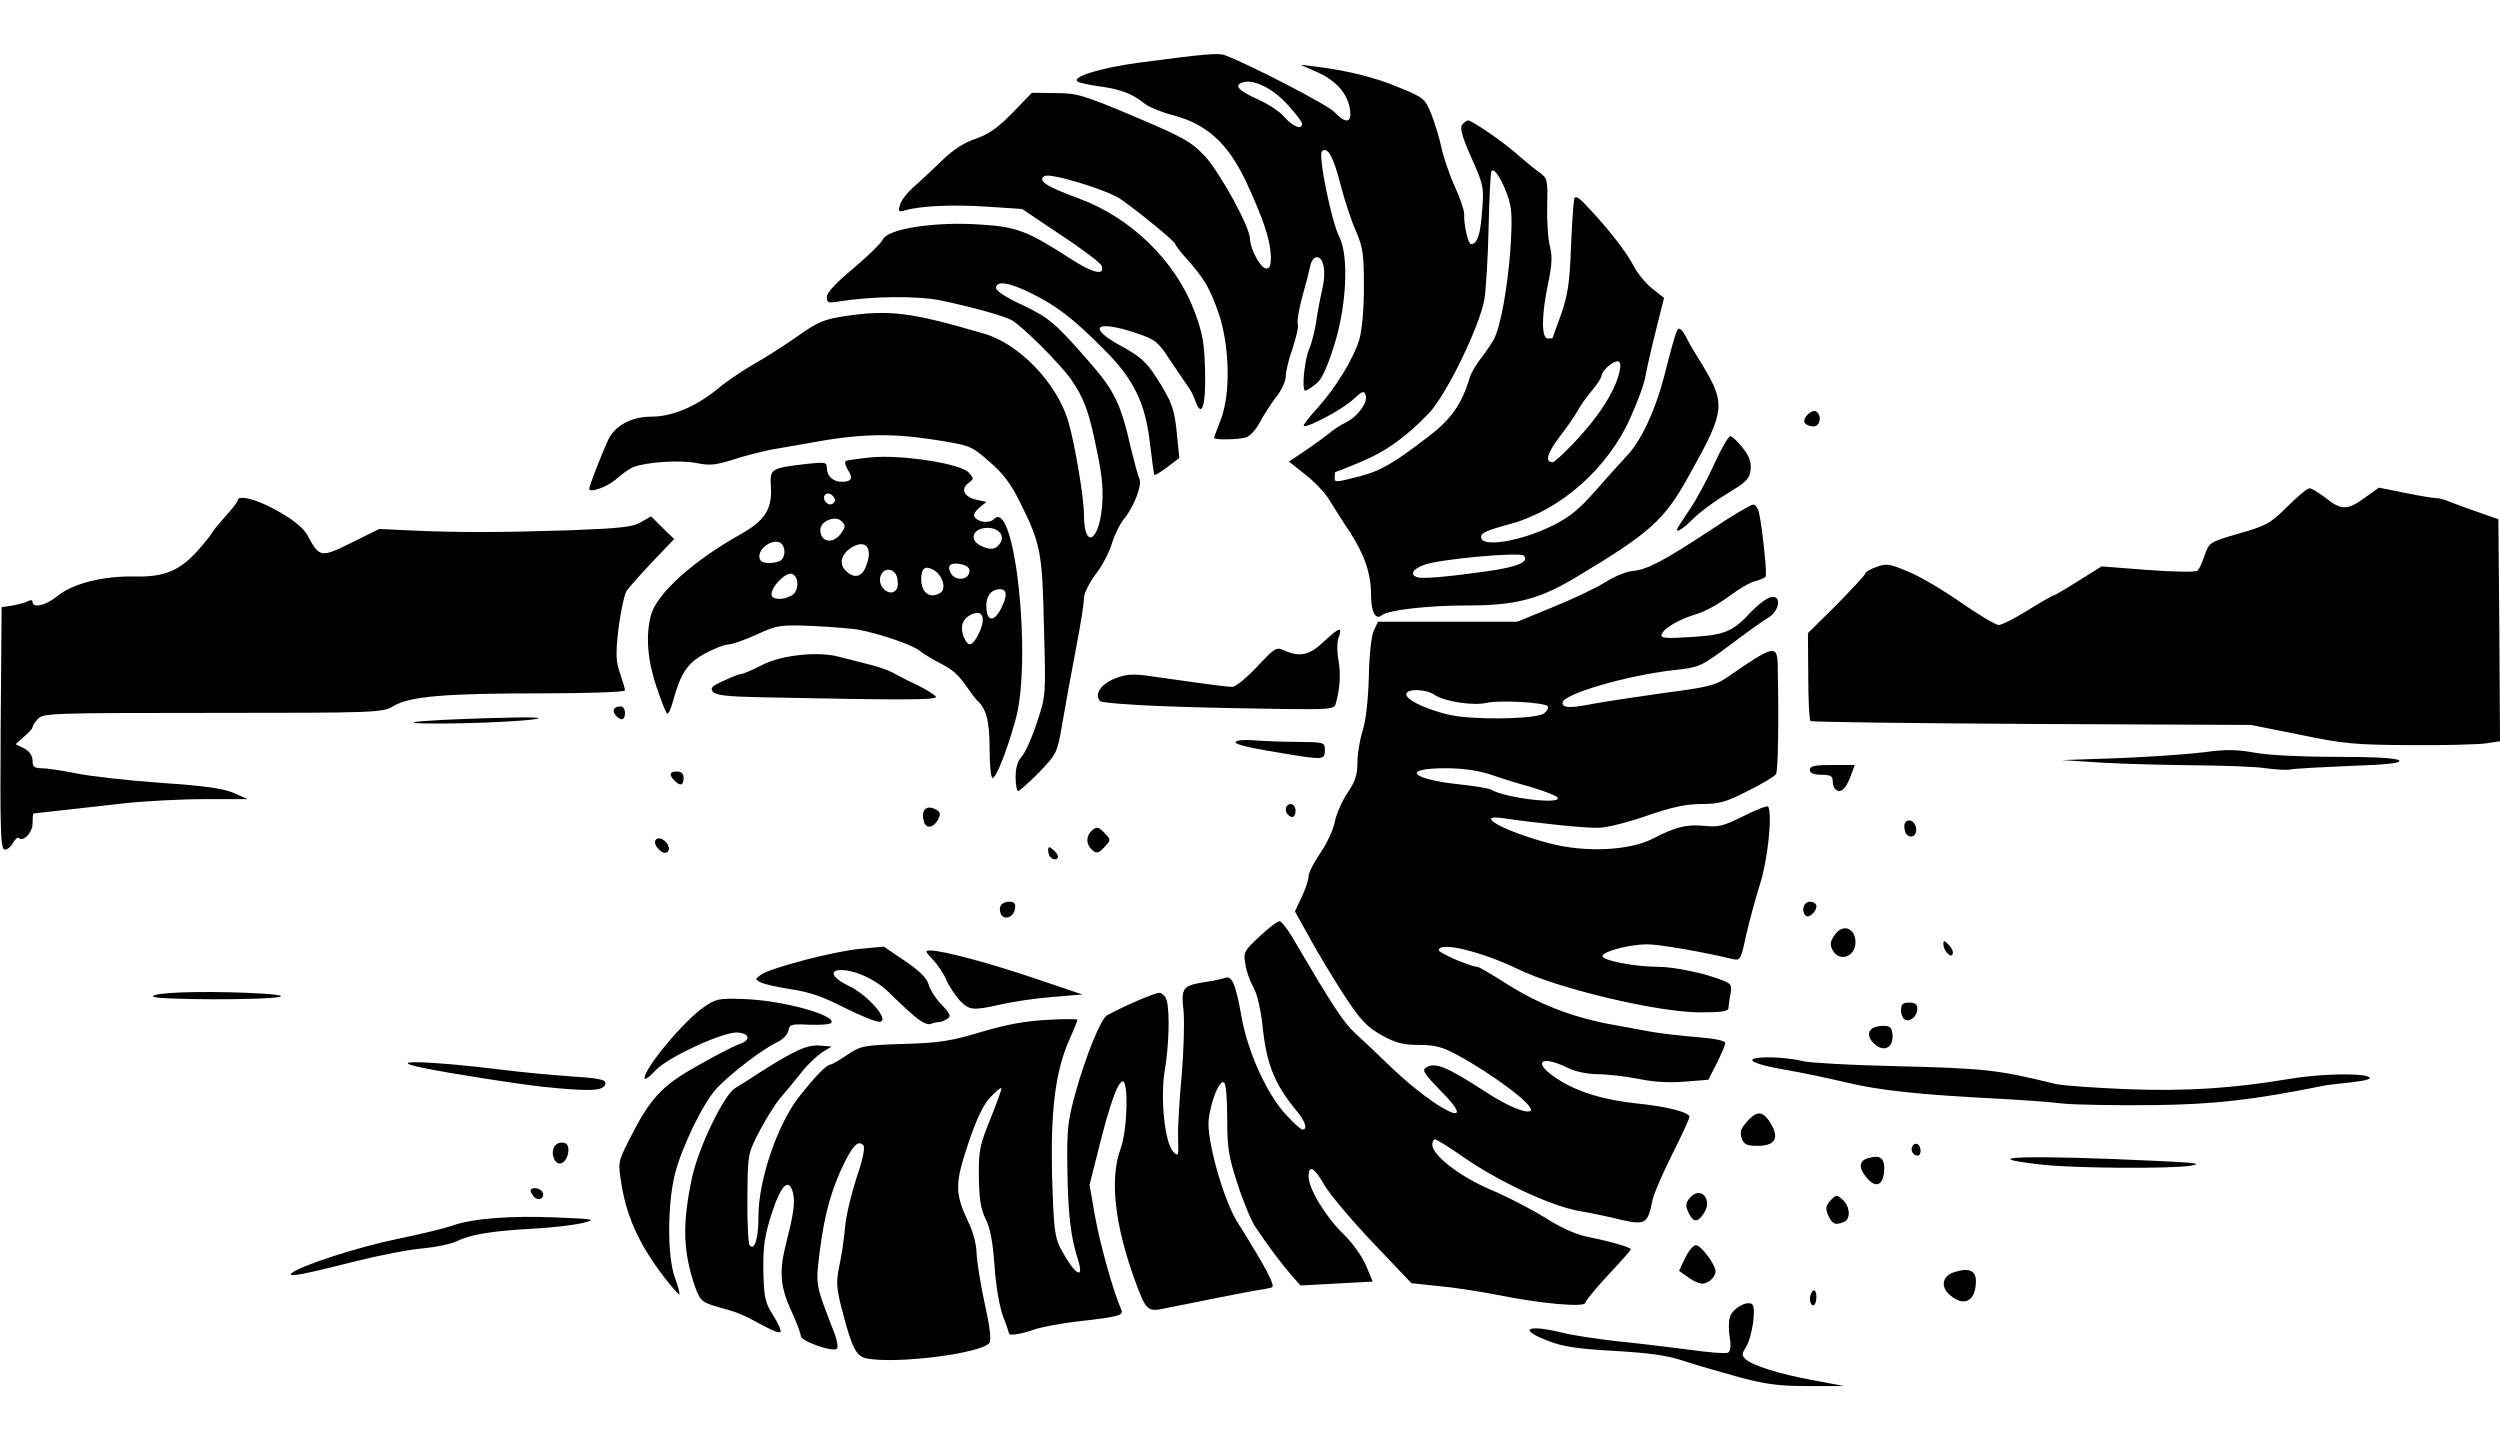 <svg xmlns="http://www.w3.org/2000/svg" id="root" width="768" height="441" viewBox="0 0 7680 4410"><g><path d="M5340 4230c-58-16-134-38-170-50-47-16-105-24-210-30-110-6-159-13-202-30-96-36-69-53 41-26 31 8 106 19 166 26 61 6 160 18 222 26 61 9 117 13 122 9 7-4 9-22 5-45-4-22-4-50 0-63 6-25 50-52 68-41 14 9 1 103-19 133-12 19-13 25-1 36 21 20 104 46 208 65l95 18h-110c-89 0-130-5-215-28zm-2678-57c-31-6-45-33-72-137-21-78-22-95-12-145 7-31 15-85 18-121s20-105 36-154c20-59 26-92 20-98-15-15-30-2-57 52-39 78-62 158-76 269-14 113-16 100 46 261 7 19 10 39 6 43-12 12-111-23-111-39 0-7-13-43-30-79-34-75-37-121-14-210 22-86 27-121 20-151-13-48-37-24-66 66-22 69-26 102-25 175 2 80 5 96 29 134 15 23 26 47 24 52s-23-2-48-16c-73-39-82-43-141-59-52-15-57-19-72-58-39-111-42-195-11-341 20-92 97-252 132-274 15-9 50-31 77-49 107-68 145-85 183-82l37 3-30 18c-16 11-46 39-65 64-19 24-48 59-63 76-15 18-44 64-64 102-36 70-36 70-37 207-1 75 3 140 7 144 16 16 27-22 27-91 0-109 58-280 124-365 51-64 84-99 98-100 4 0 26-13 50-29 41-28 50-30 173-34 110-3 147-9 240-37 77-23 138-34 203-37 50-3 92-3 92 0 0 2-11 30-25 61-43 97-58 217-53 421 5 159 8 185 26 220 43 81 75 101 53 33-21-65-30-135-32-273-2-125 1-150 24-235 33-118 79-231 98-241 53-29 146-69 160-69 9 0 19 10 23 23 10 36 7 142-6 216-14 85 0 224 27 250 15 15 16 12 14-44-1-33 4-118 11-190 6-71 9-160 6-197-8-76-4-80 71-92 23-3 48-9 56-12 22-8 33 19 51 120 19 107 77 236 137 301 23 25 45 45 50 45 17 0 9-26-20-60-64-78-89-139-101-245-6-62-18-111-29-131-10-17-22-49-25-71-7-37-5-41 43-86 28-26 55-47 61-47s23 21 38 46c126 214 158 264 195 298 23 21 74 69 112 106 143 136 277 198 149 69-48-49-56-61-44-69 29-18 61-5 185 75 65 43 126 68 137 57 14-14-111-109-225-171-46-25-69-31-119-31s-70-6-116-31c-46-27-64-47-117-128-34-53-81-131-104-174l-43-77 21-45c12-25 21-53 21-64 0-10 17-43 37-72s40-73 44-97c5-23 22-62 39-87 23-34 30-55 30-92 0-26 7-70 16-98 10-31 17-95 19-165 1-67 8-127 15-142l13-28h428l112-46c62-25 134-60 161-77s64-32 82-33c44-4 95-31 238-125 65-44 125-79 132-79s15 12 18 27c10 45 25 187 20 194-2 4-16 10-31 14-16 3-52 25-82 47-30 23-74 47-98 54-54 16-101 43-108 62-5 13 9 14 89 9 104-6 129-16 186-78 19-20 45-40 58-44 35-10 31 39-5 62-16 9-69 47-119 85-89 66-92 68-175 77-147 17-339 74-339 100 0 16 23 17 89 4 36-7 136-22 221-34 133-17 161-24 194-47 144-100 156-103 157-39 4 174 1 325-5 335-4 7-43 30-87 52-67 34-88 40-142 40-47 0-90 9-168 36-57 20-124 37-149 37-41 1-178-13-289-29-100-15 1 41 140 77 111 29 246 22 317-15 70-36 102-44 158-39 43 5 60 0 122-31 39-20 73-32 74-28 13 27-2 166-25 237-14 44-33 115-43 158-15 72-18 78-38 74-100-24-234-47-269-46-54 1-129 21-134 35s99 34 171 34c48 0 145 20 199 42 25 10 28 15 23 41-3 16-6 36-6 43 0 11-20 14-88 14-128 0-437-73-559-133-112-54-243-86-243-58 0 9 99 51 118 51 5 0 46 24 93 54 97 61 197 100 313 122 45 8 104 19 131 24 28 5 89 12 138 16 53 4 87 11 87 18 0 6-12 34-26 62l-26 51-75 6c-48 4-99 0-141-9-37-7-92-14-122-14-33 0-71-8-95-20-84-41-108-16-33 33 62 41 143 66 248 77 90 9 160 27 160 41 0 5-24 58-54 117-30 60-58 125-61 145-13 66-22 71-96 54-35-9-93-21-129-27-83-15-238-86-348-161-47-33-89-59-94-59-4 0-8 8-8 17 0 32 87 99 180 138 50 21 125 60 167 86 48 31 96 52 132 59 70 14 131 32 131 38 0 2-31 38-70 79-38 41-70 80-70 85 0 15-136 3-264-23-56-11-139-24-185-28l-85-9-117-123c-65-68-132-148-149-176-33-58-50-67-50-28 0 37 53 124 107 176 27 26 57 68 69 96l21 50-111 6-111 6-28-32c-29-33-69-86-110-147-13-19-38-79-55-132-28-85-32-112-32-202 0-61-4-107-10-111-14-8-40 56-47 114-7 61 45 246 88 315 89 142 118 197 106 201-6 2-25 6-42 8-31 5-206 40-285 56-55 12-59 8-93-84-63-174-79-313-44-408 21-58 24-211 5-205-16 6-38 68-73 207l-28 111 17 97c15 84 56 231 80 285 9 19-5 23-139 38-49 6-108 17-130 25-36 13-75 19-75 12 0-1-8-26-19-54-11-30-22-95-26-155-5-72-13-115-27-143-15-30-20-60-21-130-1-82 3-98 36-179 20-50 35-91 33-93-2-3-18 11-35 29-21 23-42 67-67 142-41 123-41 152 1 241 15 30 25 71 25 96 1 24 12 93 25 154 16 71 21 113 14 121-27 32-285 65-377 47zm2123-1723c-3-5-38-19-78-31-40-11-98-29-129-40-37-12-85-19-137-19-139 0-107 34 46 50 46 5 88 12 94 16 42 25 218 47 204 24zm-41-259c9-7 14-17 11-21-7-12-147-20-187-11-42 10-132-4-162-25-26-18-86-19-86-1 0 21 92 59 162 68 94 11 243 6 262-10zm816 1800c0-11 5-23 10-26 6-4 10 5 10 19s-4 26-10 26c-5 0-10-9-10-19zm432-11c-33-27-26-62 15-73 42-13 63-3 63 28 0 61-35 81-78 45z"/><path d="M2055 3942c-84-104-128-196-145-299-12-72-12-72 22-140 65-129 100-167 209-228 54-31 112-61 129-67 36-12 35-32-2-36-42-5-218 76-255 117-18 20-33 30-33 23 0-31 121-176 182-218 36-25 46-28 121-25 116 3 286 49 271 73-3 5-33 7-67 6-56-3-62-1-65 18-2 12-17 28-39 38-43 21-136 92-180 138-42 44-109 182-130 266-23 94-23 253 0 316 10 27 16 50 14 52-1 2-16-14-32-34zm3170 1c-11-2-31-12-43-22l-24-17 19-40c10-21 25-39 33-39 15 0 60 60 60 80s-25 41-45 38zm-4330-31c22-22 207-82 326-106 70-14 146-33 169-41 62-22 177-31 320-25 119 5 123 6 80 17-25 6-97 15-160 18-125 7-187 18-229 39-14 7-60 17-101 21-41 3-133 21-205 39-162 41-213 51-200 38zm4725-171c-14-27-13-37 6-56 15-15 18-15 35 1 23 21 25 60 3 68-25 10-33 7-44-13zm-430-10c-14-27-13-37 5-55 32-32 66 11 40 50-19 29-31 30-45 5zm-3548-53c-7-7-12-16-12-20 0-12 28-10 36 3 10 17-10 31-24 17zm4090-63c-24-30-20-51 10-58 36-10 49 3 46 42-4 45-28 52-56 16zm543-37c-227-25-48-31 365-11 108 5 126 8 90 14-62 10-357 8-455-3zm-4574-21c-9-24 3-47 25-47 18 0 24 13 18 38-9 30-33 36-43 9zm4174-17c-8-13 4-32 16-25 12 8 12 35 0 35-6 0-13-4-16-10zm-524-42c-6-17-4-29 8-43 36-45 55-46 81-3 27 44 13 68-41 68-32 0-41-4-48-22zm984-108c-38-5-128-11-200-15-237-12-359-25-460-49-55-13-144-32-198-41-62-11-96-22-94-29 4-12 100-10 157 4 19 5 143 12 275 15 286 7 320 11 500 55 22 5 121 12 220 16 183 7 327-3 494-31 92-16 228-20 249-6 9 5-11 11-55 16-37 4-75 8-83 10-218 44-337 58-530 60-113 1-236-1-275-5zm-4664-51c-83-9-286-41-369-58-129-26 11-23 238 5 63 8 161 17 218 21 71 4 102 10 102 18 0 27-38 29-189 14zm4084-135c-24-25-15-49 21-52 24-2 32 1 36 15 11 49-23 71-57 37zm-2950-86c-21-18-55-50-76-71-39-38-102-67-145-67-39 0-27 25 24 49 57 27 125 104 96 110-10 2-59-18-109-43-66-34-110-49-165-57-41-6-83-16-93-21-18-9-18-10 1-24 31-21 221-71 303-79l74-7 65 44c44 30 67 52 73 73 5 17 23 45 41 63 26 27 28 34 16 42-8 5-20 10-27 10-6 0-18 3-26 6-9 3-31-9-52-28zm3048 15c-7-3-13-16-13-29 0-19 5-24 25-24 18 0 25 5 25 19 0 22-20 40-37 34zm-2905-60c-14-16-33-44-41-63s-27-47-41-62c-25-26-25-28-7-28 37 0 183 39 324 87l142 48-95 8c-52 4-123 15-157 23-85 19-95 18-125-13zm-2478-12c0-12 136-17 290-11 77 3 115 8 100 12-36 11-390 10-390-1zm5160-142c-9-16-8-26 5-45 24-38 65-25 65 21 0 44-50 62-70 24zm352 9c-6-6-12-19-12-27 0-13 2-13 16 1 9 9 15 21 13 27-3 9-8 8-17-1zm-2908-122c-8-21 3-36 27-36 15 0 20 6 17 22-4 27-35 37-44 14zm2473 7c-15-15-6-43 13-43 11 0 20 6 20 14 0 17-24 38-33 29zm-2320-180c-4-3-7-13-7-21 0-12 3-12 15-2 8 7 15 16 15 21 0 11-14 12-23 2zm-1207-28c-20-24 2-41 24-20 16 16 14 35-3 35-5 0-14-7-21-15zm1332 3c-17-17-15-43 4-58 13-11 19-10 36 8 21 21 21 22 3 42-21 23-27 24-43 8zM2 2238l3-373 35-5c20-4 41-10 48-14s12-2 12 3c0 21 42 11 79-20 47-37 139-60 235-58 90 2 137-17 193-79 23-26 42-50 43-53 0-3 18-25 40-50 22-24 40-47 40-51 0-20 61-4 125 33 48 27 77 51 90 74 36 68 41 69 135 22l85-42 105 5c145 6 263 6 482-1 155-6 192-10 217-25l31-18 35 35 36 35-66 69c-37 39-72 79-80 90-7 11-18 63-25 115-9 81-8 102 5 139 8 24 15 47 15 52s-116 9-257 9c-295 0-405 9-454 39-33 20-47 21-555 21-492 0-522 1-537 18-10 10-17 22-17 26s-12 17-26 29l-26 23 26 13c17 9 26 23 26 38 0 18 5 23 28 23 15 0 63 7 107 16s161 22 260 29c134 9 191 17 223 31l43 19H628c-73 0-185 6-248 13-213 24-275 31-277 31-2 1-3 14-3 31 0 28-29 58-43 44-3-3-10 4-17 15-6 12-17 21-25 21-13 0-15-49-13-372zm5855 325c-4-3-7-15-7-25 0-22 26-24 34-2 10 25-10 45-27 27zm-3019-40c-10-37 10-53 41-34 10 7 11 13 2 30-14 25-37 28-43 4zm1119-20c-13-12-7-33 8-33 8 0 15 9 15 20 0 20-11 26-23 13z"/><path d="M3120 2387c0-28 6-50 19-63 10-11 31-57 46-103 28-84 28-84 22-295-5-232-10-256-75-386-27-55-52-87-94-123-56-49-57-49-180-68-127-19-225-16-378 13-30 5-79 14-109 19-30 6-83 19-119 31-54 17-72 19-115 10-50-9-149-3-192 13-11 5-33 20-50 35-28 26-85 46-85 31 0-8 41-113 59-151 21-43 71-70 132-70 65 0 140-32 208-89 25-21 75-54 111-75 36-20 96-59 133-85 59-42 79-50 143-60 137-20 202-12 427 54 108 31 224 152 259 270 20 69 48 234 48 287 0 103 44 86 55-21 5-52 2-94-15-175-24-120-39-162-80-221-33-47-151-165-183-182-28-14-121-40-217-60-73-15-213-13-312 3-34 6-38 4-38-14 0-13 28-43 81-87 44-37 85-77 91-89 15-34 164-56 303-46 110 7 142 20 274 105 69 45 107 53 95 21-3-8-59-51-125-94l-119-80-106-7c-103-7-203-3-253 11-21 6-23 4-16-17 3-13 22-37 41-54 19-16 58-53 87-81 36-35 69-56 105-68 40-14 67-33 112-79l60-62 72 1c67 0 86 6 243 72 151 64 175 78 216 121 47 52 139 218 139 255 1 32 33 91 50 91 11 0 15-11 14-40-2-50-24-115-77-229-55-115-119-174-220-201-38-10-81-27-95-40-35-28-74-42-137-50-28-4-57-10-64-14-22-14 68-42 184-58 213-28 249-31 269-23 79 30 316 153 335 174 36 38 55 34 48-9-8-49-43-88-102-114l-50-22 50 6c96 12 181 33 256 65 73 30 77 33 97 83 11 29 25 75 31 104 6 28 24 80 40 116 17 36 29 73 29 84-2 30 12 93 21 93 19 0 29-29 34-101 6-73 5-80-33-165-29-65-36-92-28-101 6-7 14-13 18-13 12 0 104 63 151 104 26 23 57 48 70 57 22 16 24 22 22 100-1 46 2 102 8 124 8 31 7 58-5 115-21 99-21 170-1 170 8 0 15-1 15-2 0-2 12-34 26-73 20-58 26-94 30-205 3-74 8-141 10-149 3-11 14-5 37 20 65 68 125 145 145 185 12 23 37 54 57 70l37 29-25 100c-14 55-28 118-32 140-3 22-25 81-47 130-70 155-213 281-366 324-78 21-92 28-92 41 0 33 120 14 221-36 50-25 81-50 130-106 35-40 79-89 97-108 43-45 85-135 112-235 37-144 41-155 49-155 4 0 13 10 19 22 6 13 25 46 42 73 84 137 83 151-32 357-75 136-119 175-344 310-115 69-187 88-336 88-122 0-244 14-263 30s-33-10-33-61c0-67-20-125-66-196-23-34-51-79-64-100s-46-55-73-76l-49-39 52-35c29-20 62-44 73-53 11-10 34-25 51-33 37-19 68-63 59-84-5-14-11-11-38 14-31 30-144 90-152 81-2-2 16-26 41-53 57-63 112-153 130-212 8-28 14-92 14-161 0-100-3-122-24-171-14-31-35-94-47-141-22-87-41-122-58-105-12 13 30 219 54 264 29 58 22 212-17 334-22 69-38 104-56 117-14 11-28 20-32 20-12 0-3-94 13-131 8-19 17-57 21-84 4-28 12-71 18-96 13-52 5-99-17-99-8 0-17 12-20 28-3 15-14 58-25 96-10 38-16 74-13 82 3 7-5 40-16 74-12 33-21 72-21 86s-13 43-29 63-38 55-50 77c-12 24-32 45-44 48-26 7-97 8-97 1 0-2 9-27 20-55 31-79 28-226-6-327-27-78-44-107-103-173-17-19-31-38-31-41 0-7-112-99-167-137-42-29-217-82-234-71-23 14 6 32 106 69 160 59 296 192 354 345 25 67 31 97 33 182 3 110-10 151-30 94-6-17-16-36-22-43-5-7-29-42-53-78-40-61-46-66-107-87-127-42-152-17-42 42 54 30 74 47 104 94 48 75 57 98 64 180l7 68-37 28c-20 15-38 26-40 24-1-2-7-45-13-95-14-125-49-198-140-289-95-96-145-134-221-172-71-36-112-42-112-18 0 9 33 30 83 53 80 38 101 56 207 178 74 85 94 126 125 264 10 41 21 82 25 90 10 18-16 86-46 123-13 15-30 50-38 76-8 27-30 70-50 95-20 27-36 59-36 74s-11 86-25 157c-14 72-32 173-41 225-16 94-17 95-72 153-31 31-60 57-64 57s-8-19-8-43zm1448-632c92-13 132-29 113-48-12-12-266 11-308 29-34 13-42 29-20 37 15 6 95-1 215-18zm-394-291c66-17 102-37 213-122 71-54 103-99 128-182 4-14 20-41 35-60s32-45 39-57c21-41 42-157 51-277 6-100 5-126-9-166-18-50-40-84-49-75-3 2-7 80-9 172-2 93-8 193-13 223-16 86-117 293-170 349-72 75-134 119-212 151-40 17-74 30-75 30-2 0-3 7-3 15 0 18-1 18 74-1zm654-96c82-85 133-165 147-225 5-24 3-33-6-33-16 0-49 30-49 44 0 6-13 26-29 45s-35 46-43 60c-7 14-33 52-57 83-38 50-46 78-21 78 4 0 31-24 58-52zm-828-988c0-6-21-33-46-60-47-51-106-79-139-66-25 9-8 26 51 52 29 13 66 37 80 54 27 30 54 40 54 20zm1637 2043c-4-3-7-15-7-25 0-14-8-18-35-18-24 0-35-5-35-15 0-12 14-15 69-15h69l-15 40c-15 37-31 49-46 33zm-3565-25c-18-18-15-28 8-28 13 0 20 7 20 20 0 23-10 26-28 8z"/><path d="M3040 2300c0-85-10-124-40-150-3-3-17-21-30-40-28-40-42-52-90-77-19-10-44-25-55-34-20-17-121-52-185-64-19-4-83-9-141-12-102-4-110-3-174 26-37 17-77 31-89 31-11 0-43 13-71 28-53 29-74 60-97 144-7 26-15 44-19 40s-19-42-33-84c-27-81-33-157-16-219 18-66 130-166 272-246 79-44 101-79 96-151-3-52 0-54 111-67 56-6 61-5 61 12 0 25 19 43 45 43 31 0 37-10 20-36-8-13-11-25-7-28 4-2 39-7 78-11 92-9 276 19 300 47 16 17 16 19-1 32-25 18-13 43 24 51l31 7-21 17c-12 10-19 22-16 28 11 18 47 22 61 7 65-64 117 440 65 620-27 96-59 176-70 176-5 0-9-41-9-90zm-35-350c26-51 15-81-24-61-25 14-32 36-21 66 13 33 26 32 45-5zm70-80c20-39 19-60-3-60-26 0-42 20-42 50 0 49 22 54 45 10zm-644-40c24-13 25-58 2-67-18-7-63 38-63 63 0 16 33 19 61 4zm458-9c19-12 7-52-19-69-27-16-40-8-40 27 0 42 27 62 59 42zm-134-12c4-5 4-21 1-35-8-30-42-32-51-4-11 35 33 68 50 39zm223-51c2-12-5-19-22-24-35-8-49 2-35 27 13 24 52 22 57-3zm-320-13c25-55 6-89-37-66-35 19-45 50-25 72 24 26 49 24 62-6zm-264-21c21-8 21-50 0-58-30-11-74 30-58 55 6 10 35 12 58 3zm679-56c16-25-9-50-47-46-39 4-48 37-14 54 30 15 48 13 61-8zm-489-30c14-20 14-24 1-37-19-19-65 0-65 27 0 38 40 45 64 10zm-20-97c3-5-1-14-8-20-16-13-32 2-21 19 8 12 22 13 29 1zm4396 819c-30-5-127-8-216-9-88-1-217-4-285-8l-124-8 175-6c96-4 213-12 260-18 67-9 100-9 155 1 41 8 147 13 252 13 118 0 186 4 193 11 8 8-34 13-152 17-90 4-172 8-183 11-11 2-45 0-75-4zm-2990-41c-131-21-179-32-174-40 3-5 26-7 52-5s86 5 135 5c86 1 87 1 87 26 0 28-6 29-100 14zm3095-62-150-30-674-3c-370-2-676-6-679-9-4-3-7-65-7-138l-1-132 88-87c48-49 88-92 88-96s15-14 34-20c31-12 41-10 98 14 35 14 108 57 162 95 55 38 107 69 116 69s49-20 89-45 75-45 78-45 38-20 77-45l72-45 143 11c80 6 147 7 152 2s15-26 22-48c14-39 15-40 105-66 84-24 97-31 148-82 32-32 62-57 69-57s29 14 50 30c48 38 66 38 120-1l43-31 80 16c43 9 86 16 95 16s28 5 44 12c15 6 55 21 88 32l60 21 3 341 2 341-46 7c-26 3-131 6-233 5-166-1-202-4-336-32zm-5790-39c22-4 126-9 230-12 125-4 173-2 140 3-27 5-131 11-230 13s-162 0-140-4zm616-21c-12-15-5-27 16-27 7 0 13 9 13 20 0 23-13 26-29 7zm1696-27c-109-4-202-11-207-16-20-20 2-53 46-70 37-14 55-15 121-5 191 27 223 31 239 31 10 0 44-28 76-62 54-58 59-61 83-50 48 22 79 15 124-29 46-43 56-45 43-9-5 13-5 44 0 69 7 41 5 86-9 134-4 15-19 17-161 15-86-1-246-4-355-8z"/><path d="M2338 2142c-102-2-139-6-148-17s-3-18 34-34c25-12 49-21 55-21 5 0 33-12 62-27 59-31 174-43 238-25 20 5 58 15 86 22 27 6 61 18 75 25 14 8 48 26 77 39 28 14 54 30 58 36 7 11-100 11-537 2zm2818-524c4-7 22-33 38-58 17-25 49-84 71-132 22-49 45-88 50-88 6 0 23 16 38 35 21 26 27 44 25 68-3 27-12 37-70 72-37 22-85 57-106 78-37 37-60 49-46 25zm388-319c-8-14 21-43 35-35 19 12 13 46-8 46-11 0-23-5-27-11z"/></g></svg>